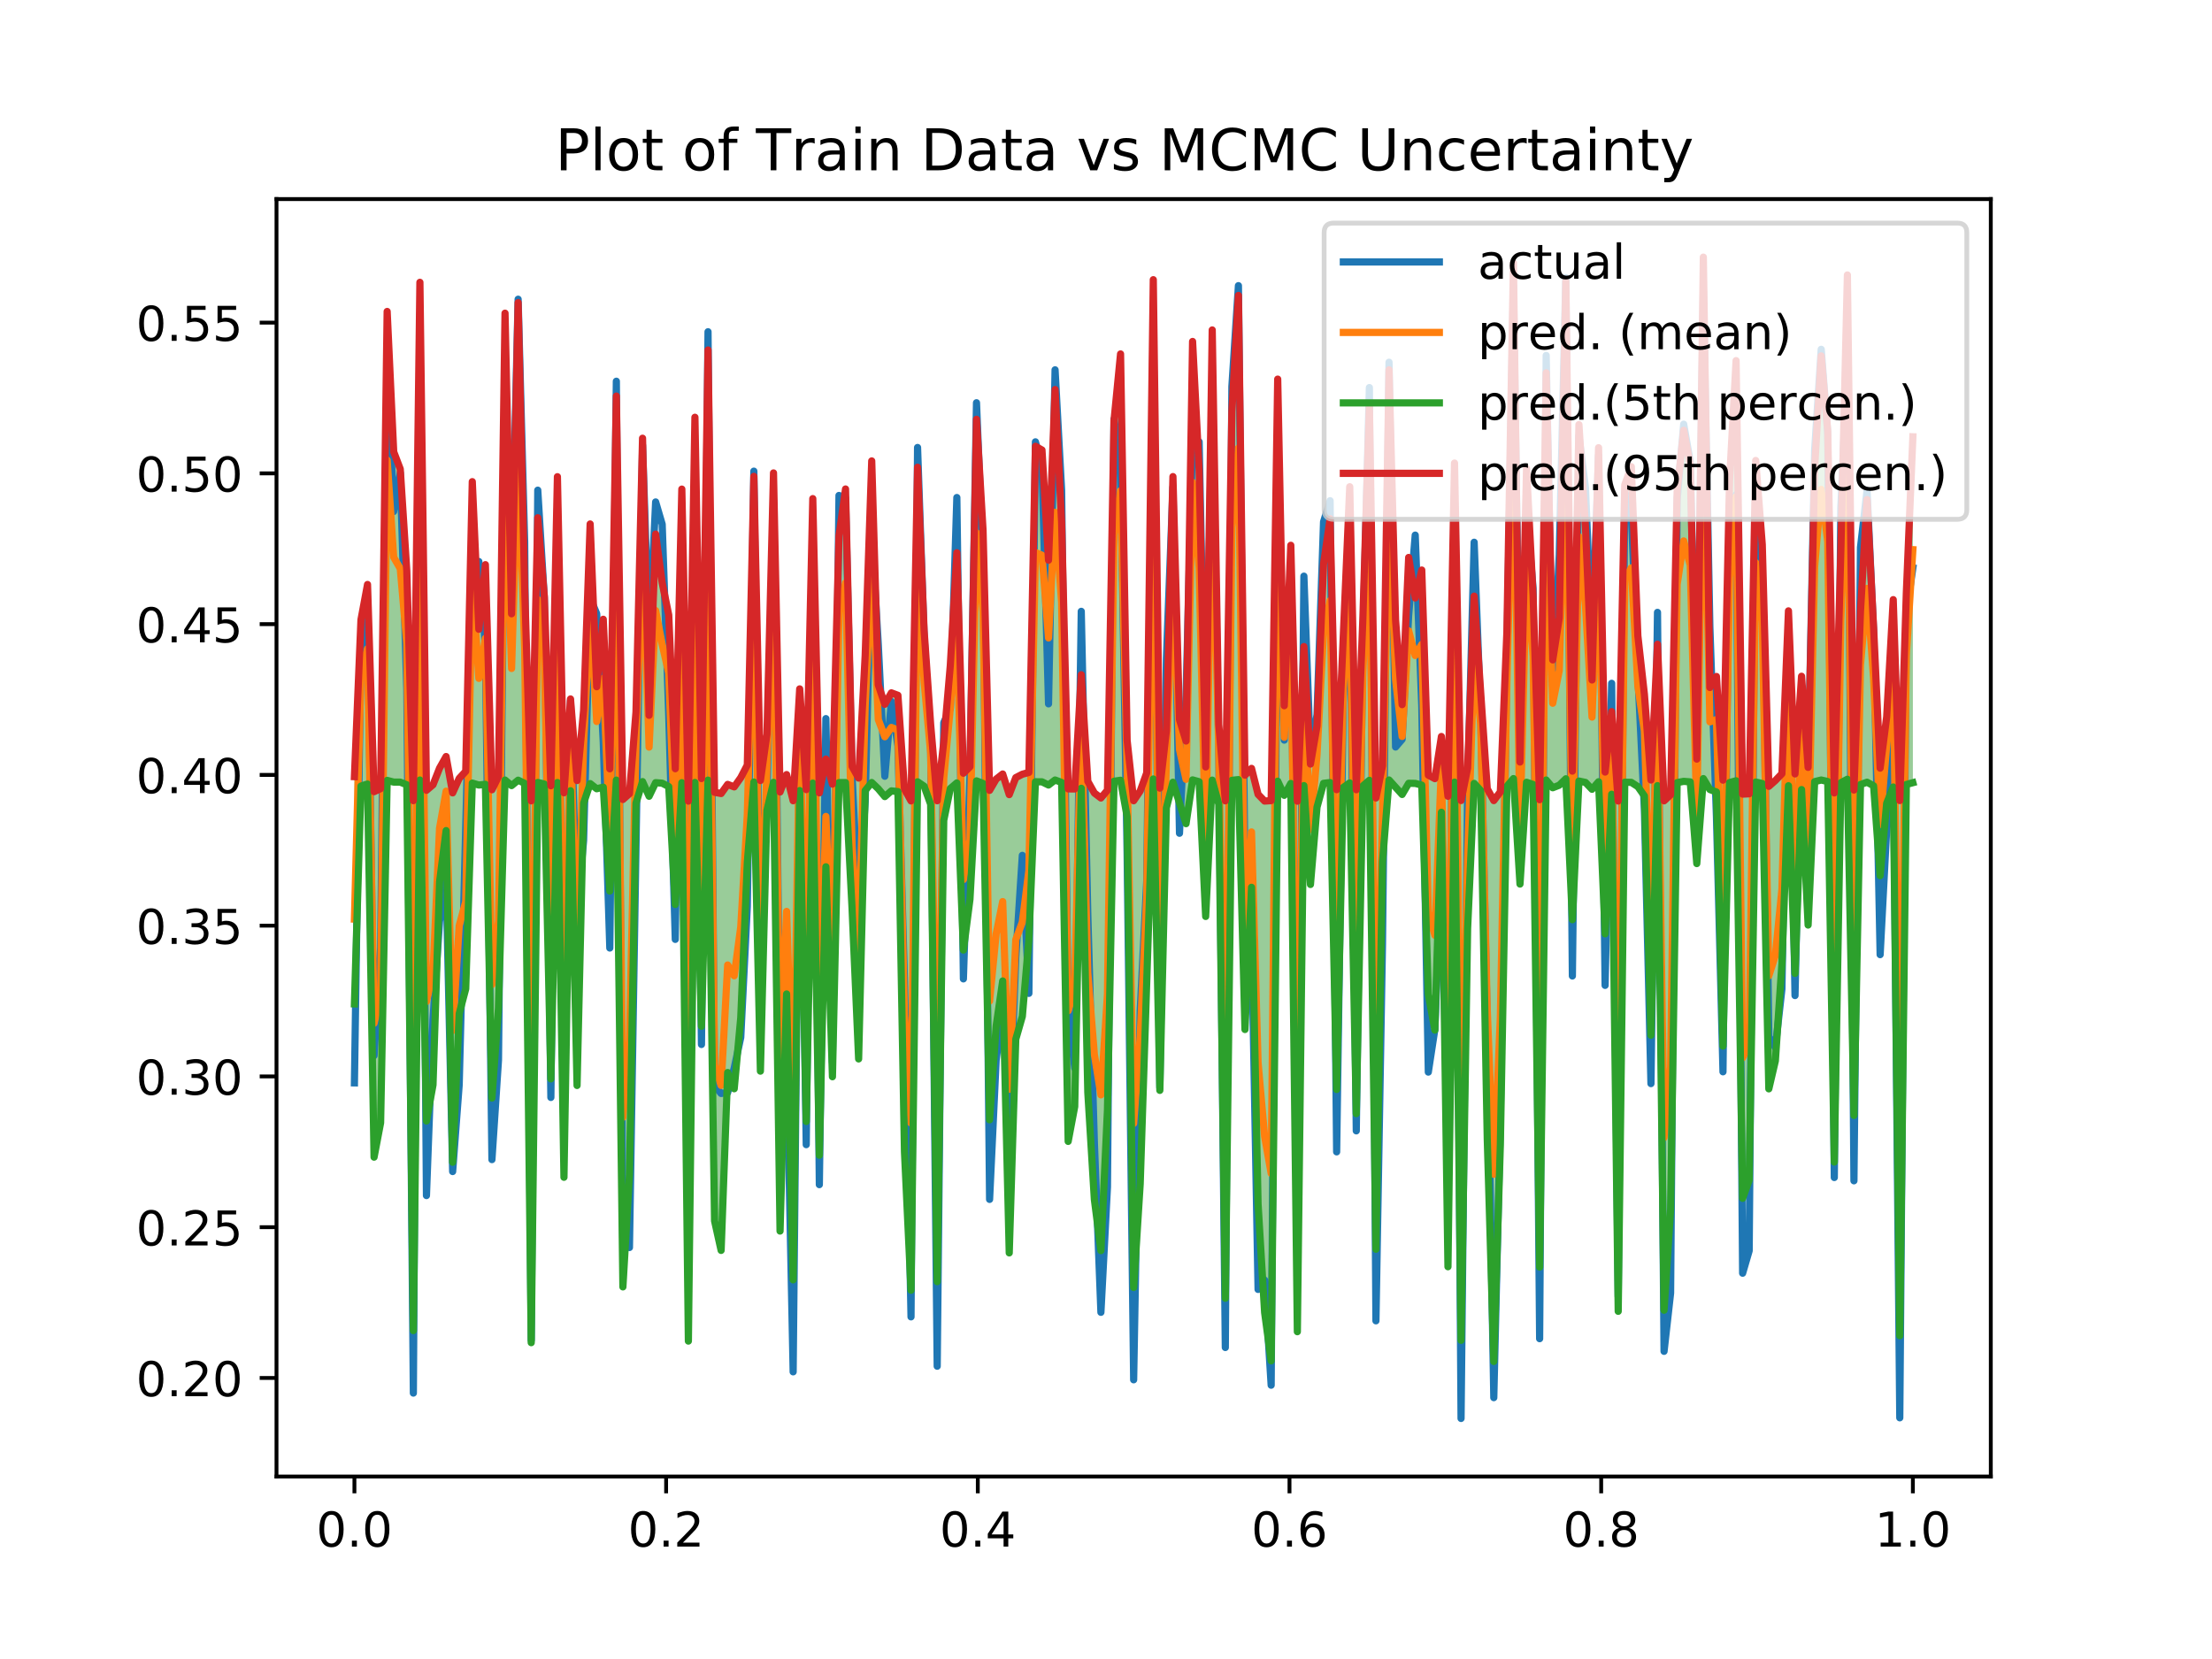 <?xml version="1.0" encoding="utf-8" standalone="no"?>
<!DOCTYPE svg PUBLIC "-//W3C//DTD SVG 1.1//EN"
  "http://www.w3.org/Graphics/SVG/1.1/DTD/svg11.dtd">
<!-- Created with matplotlib (https://matplotlib.org/) -->
<svg height="345.6pt" version="1.1" viewBox="0 0 460.8 345.6" width="460.8pt" xmlns="http://www.w3.org/2000/svg" xmlns:xlink="http://www.w3.org/1999/xlink">
 <defs>
  <style type="text/css">
*{stroke-linecap:butt;stroke-linejoin:round;}
  </style>
 </defs>
 <g id="figure_1">
  <g id="patch_1">
   <path d="M 0 345.6 
L 460.8 345.6 
L 460.8 0 
L 0 0 
z
" style="fill:#ffffff;"/>
  </g>
  <g id="axes_1">
   <g id="patch_2">
    <path d="M 57.6 307.584 
L 414.72 307.584 
L 414.72 41.472 
L 57.6 41.472 
z
" style="fill:#ffffff;"/>
   </g>
   <g id="PolyCollection_1">
    <path clip-path="url(#p1f3f819e9b)" d="M 73.833 161.792 
L 73.833 209.13 
L 75.197 163.758 
L 76.561 163.326 
L 77.925 241.056 
L 79.289 233.889 
L 80.653 162.569 
L 82.017 162.926 
L 83.381 162.933 
L 84.745 163.482 
L 86.11 277.188 
L 87.474 162.494 
L 88.838 233.518 
L 90.202 226.002 
L 91.566 183.722 
L 92.93 173.026 
L 94.294 242.122 
L 95.658 211.159 
L 97.022 205.991 
L 98.386 163.131 
L 99.751 163.542 
L 101.115 163.38 
L 102.479 228.736 
L 103.843 209.912 
L 105.207 162.498 
L 106.571 163.653 
L 107.935 162.528 
L 109.299 163.182 
L 110.663 279.702 
L 112.027 162.997 
L 113.391 163.328 
L 114.756 224.753 
L 116.12 163.009 
L 117.484 245.248 
L 118.848 164.718 
L 120.212 226.124 
L 121.576 167.307 
L 122.94 163.237 
L 124.304 164.311 
L 125.668 163.98 
L 127.032 185.622 
L 128.397 162.511 
L 129.761 268.08 
L 131.125 244.707 
L 132.489 167.312 
L 133.853 162.822 
L 135.217 165.875 
L 136.581 163.041 
L 137.945 163.152 
L 139.309 163.862 
L 140.673 188.419 
L 142.037 163.05 
L 143.402 279.372 
L 144.766 162.993 
L 146.13 213.796 
L 147.494 162.514 
L 148.858 254.338 
L 150.222 260.48 
L 151.586 223.423 
L 152.95 226.807 
L 154.314 212.002 
L 155.678 179.651 
L 157.043 162.911 
L 158.407 223.139 
L 159.771 168.778 
L 161.135 162.975 
L 162.499 256.451 
L 163.863 207.06 
L 165.227 266.611 
L 166.591 164.686 
L 167.955 233.622 
L 169.319 163.126 
L 170.683 240.658 
L 172.048 180.564 
L 173.412 224.303 
L 174.776 163.03 
L 176.14 163.022 
L 177.504 189.279 
L 178.868 220.592 
L 180.232 164.686 
L 181.596 163.014 
L 182.96 164.321 
L 184.324 165.944 
L 185.688 164.76 
L 187.053 164.897 
L 188.417 239.924 
L 189.781 268.782 
L 191.145 162.86 
L 192.509 163.786 
L 193.873 167.548 
L 195.237 266.995 
L 196.601 170.899 
L 197.965 164.275 
L 199.329 163.1 
L 200.694 197.916 
L 202.058 187.348 
L 203.422 162.67 
L 204.786 163.203 
L 206.15 233.277 
L 207.514 213.78 
L 208.878 204.353 
L 210.242 261.001 
L 211.606 216.485 
L 212.97 211.733 
L 214.334 195.69 
L 215.699 162.857 
L 217.063 162.868 
L 218.427 163.534 
L 219.791 162.488 
L 221.155 162.997 
L 222.519 237.773 
L 223.883 230.524 
L 225.247 164.214 
L 226.611 227.569 
L 227.975 249.869 
L 229.34 260.525 
L 230.704 231.231 
L 232.068 162.748 
L 233.432 162.543 
L 234.796 170.103 
L 236.16 268.201 
L 237.524 246.599 
L 238.888 204.016 
L 240.252 162.274 
L 241.616 227.145 
L 242.98 168.278 
L 244.345 162.96 
L 245.709 167.315 
L 247.073 171.587 
L 248.437 162.466 
L 249.801 162.849 
L 251.165 190.916 
L 252.529 162.514 
L 253.893 167.552 
L 255.257 270.45 
L 256.621 162.555 
L 257.986 162.406 
L 259.35 214.462 
L 260.714 184.839 
L 262.078 250.828 
L 263.442 273.412 
L 264.806 283.484 
L 266.17 162.731 
L 267.534 165.679 
L 268.898 163.2 
L 270.262 277.417 
L 271.626 163.653 
L 272.991 184.253 
L 274.355 168.154 
L 275.719 163.183 
L 277.083 163.019 
L 278.447 226.957 
L 279.811 164.055 
L 281.175 163.09 
L 282.539 231.992 
L 283.903 163.731 
L 285.267 162.553 
L 286.632 260.237 
L 287.996 179.561 
L 289.36 162.485 
L 290.724 164.036 
L 292.088 165.502 
L 293.452 163.174 
L 294.816 163.197 
L 296.18 163.549 
L 297.544 207.132 
L 298.908 214.584 
L 300.272 169.209 
L 301.637 263.883 
L 303.001 162.931 
L 304.365 279.216 
L 305.729 193.418 
L 307.093 163.193 
L 308.457 164.688 
L 309.821 237.178 
L 311.185 283.621 
L 312.549 238.477 
L 313.913 163.809 
L 315.277 162.194 
L 316.642 184.167 
L 318.006 162.958 
L 319.37 163.419 
L 320.734 263.963 
L 322.098 162.489 
L 323.462 164.102 
L 324.826 163.573 
L 326.19 162.237 
L 327.554 191.589 
L 328.918 162.707 
L 330.283 162.99 
L 331.647 164.422 
L 333.011 162.852 
L 334.375 194.534 
L 335.739 165.458 
L 337.103 273.17 
L 338.467 162.942 
L 339.831 162.983 
L 341.195 163.868 
L 342.559 165.802 
L 343.923 215.654 
L 345.288 163.661 
L 346.652 272.941 
L 348.016 251.995 
L 349.38 163.027 
L 350.744 162.77 
L 352.108 162.878 
L 353.472 179.899 
L 354.836 162.196 
L 356.2 164.473 
L 357.564 164.988 
L 358.929 217.919 
L 360.293 163.02 
L 361.657 162.648 
L 363.021 249.636 
L 364.385 245.849 
L 365.749 162.913 
L 367.113 163.212 
L 368.477 226.826 
L 369.841 220.992 
L 371.205 200.76 
L 372.569 163.684 
L 373.934 202.777 
L 375.298 164.481 
L 376.662 192.701 
L 378.026 162.827 
L 379.39 162.494 
L 380.754 162.802 
L 382.118 242.075 
L 383.482 163.057 
L 384.846 162.332 
L 386.21 232.364 
L 387.575 163.429 
L 388.939 162.947 
L 390.303 163.692 
L 391.667 182.414 
L 393.031 167.317 
L 394.395 163.949 
L 395.759 278.251 
L 397.123 163.422 
L 398.487 163.049 
L 398.487 90.99 
L 398.487 90.99 
L 397.123 123.576 
L 395.759 166.769 
L 394.395 124.917 
L 393.031 149.322 
L 391.667 160.016 
L 390.303 130.66 
L 388.939 104.07 
L 387.575 127.273 
L 386.21 164.579 
L 384.846 57.28 
L 383.482 114.687 
L 382.118 165.18 
L 380.754 89.835 
L 379.39 74.147 
L 378.026 97.431 
L 376.662 159.857 
L 375.298 140.877 
L 373.934 161.221 
L 372.569 127.255 
L 371.205 161.177 
L 369.841 162.597 
L 368.477 163.805 
L 367.113 113.456 
L 365.749 95.923 
L 364.385 165.36 
L 363.021 165.431 
L 361.657 75.126 
L 360.293 100.202 
L 358.929 162.519 
L 357.564 140.921 
L 356.2 143.22 
L 354.836 53.568 
L 353.472 158.133 
L 352.108 96.815 
L 350.744 89.635 
L 349.38 102.317 
L 348.016 165.573 
L 346.652 166.83 
L 345.288 134.208 
L 343.923 162.491 
L 342.559 144.639 
L 341.195 132.445 
L 339.831 97.224 
L 338.467 101.001 
L 337.103 166.868 
L 335.739 148.239 
L 334.375 160.835 
L 333.011 93.266 
L 331.647 141.65 
L 330.283 109.776 
L 328.918 88.451 
L 327.554 160.638 
L 326.19 58.6 
L 324.826 128.738 
L 323.462 137.473 
L 322.098 77.663 
L 320.734 166.593 
L 319.37 124.101 
L 318.006 97.628 
L 316.642 158.745 
L 315.277 54.746 
L 313.913 131.665 
L 312.549 164.958 
L 311.185 166.778 
L 309.821 164.323 
L 308.457 143.815 
L 307.093 124.188 
L 305.729 160.01 
L 304.365 166.767 
L 303.001 96.466 
L 301.637 165.88 
L 300.272 153.425 
L 298.908 162.202 
L 297.544 161.474 
L 296.18 118.749 
L 294.816 124.564 
L 293.452 116.129 
L 292.088 146.791 
L 290.724 129.189 
L 289.36 77.04 
L 287.996 159.537 
L 286.632 166.236 
L 285.267 84.462 
L 283.903 129.024 
L 282.539 164.519 
L 281.175 101.399 
L 279.811 133.536 
L 278.447 164.509 
L 277.083 108.056 
L 275.719 117.468 
L 274.355 151.218 
L 272.991 159.168 
L 271.626 134.689 
L 270.262 166.905 
L 268.898 113.593 
L 267.534 147.013 
L 266.17 78.979 
L 264.806 166.789 
L 263.442 166.879 
L 262.078 165.477 
L 260.714 160.067 
L 259.35 161.485 
L 257.986 61.546 
L 256.621 85.754 
L 255.257 166.831 
L 253.893 150.962 
L 252.529 68.735 
L 251.165 159.773 
L 249.801 97.905 
L 248.437 71.133 
L 247.073 154.369 
L 245.709 149.898 
L 244.345 99.285 
L 242.98 152.205 
L 241.616 164.179 
L 240.252 58.265 
L 238.888 160.993 
L 237.524 164.782 
L 236.16 166.808 
L 234.796 154.196 
L 233.432 73.732 
L 232.068 87.626 
L 230.704 164.61 
L 229.34 166.237 
L 227.975 165.196 
L 226.611 162.774 
L 225.247 140.56 
L 223.883 164.358 
L 222.519 164.339 
L 221.155 108.839 
L 219.791 81.151 
L 218.427 116.699 
L 217.063 93.746 
L 215.699 92.966 
L 214.334 160.914 
L 212.97 161.289 
L 211.606 161.993 
L 210.242 165.536 
L 208.878 161.238 
L 207.514 162.307 
L 206.15 164.648 
L 204.786 110.44 
L 203.422 87.349 
L 202.058 159.725 
L 200.694 161.074 
L 199.329 115.146 
L 197.965 138.646 
L 196.601 154.537 
L 195.237 166.812 
L 193.873 150.948 
L 192.509 131.317 
L 191.145 97.333 
L 189.781 166.844 
L 188.417 164.373 
L 187.053 144.843 
L 185.688 144.332 
L 184.324 146.717 
L 182.96 142.648 
L 181.596 96.019 
L 180.232 136.576 
L 178.868 162.088 
L 177.504 159.658 
L 176.14 101.867 
L 174.776 111.655 
L 173.412 163.344 
L 172.048 158.132 
L 170.683 165.17 
L 169.319 103.872 
L 167.955 164.493 
L 166.591 143.509 
L 165.227 166.808 
L 163.863 161.358 
L 162.499 164.985 
L 161.135 98.519 
L 159.771 152.935 
L 158.407 162.595 
L 157.043 99.23 
L 155.678 159.377 
L 154.314 161.996 
L 152.95 163.923 
L 151.586 163.405 
L 150.222 165.306 
L 148.858 165.049 
L 147.494 72.911 
L 146.13 162.185 
L 144.766 86.926 
L 143.402 166.888 
L 142.037 101.892 
L 140.673 160.136 
L 139.309 128.12 
L 137.945 121.411 
L 136.581 111.264 
L 135.217 149.012 
L 133.853 91.291 
L 132.489 148.315 
L 131.125 165.341 
L 129.761 166.545 
L 128.397 82.507 
L 127.032 160.159 
L 125.668 129.007 
L 124.304 143.063 
L 122.94 109.154 
L 121.576 147.969 
L 120.212 162.604 
L 118.848 145.608 
L 117.484 165.15 
L 116.12 99.305 
L 114.756 163.687 
L 113.391 124.215 
L 112.027 107.854 
L 110.663 166.833 
L 109.299 122.605 
L 107.935 63.041 
L 106.571 127.864 
L 105.207 65.243 
L 103.843 161.76 
L 102.479 164.523 
L 101.115 117.627 
L 99.751 131.096 
L 98.386 100.336 
L 97.022 160.674 
L 95.658 162.158 
L 94.294 165.172 
L 92.93 157.599 
L 91.566 160.021 
L 90.202 163.476 
L 88.838 164.633 
L 87.474 58.812 
L 86.11 166.79 
L 84.745 118.95 
L 83.381 97.711 
L 82.017 94.126 
L 80.653 64.883 
L 79.289 164.293 
L 77.925 164.921 
L 76.561 121.758 
L 75.197 129.103 
L 73.833 161.792 
z
" style="fill:#008000;fill-opacity:0.4;"/>
   </g>
   <g id="matplotlib.axis_1">
    <g id="xtick_1">
     <g id="line2d_1">
      <defs>
       <path d="M 0 0 
L 0 3.5 
" id="m562f799e01" style="stroke:#000000;stroke-width:0.8;"/>
      </defs>
      <g>
       <use style="stroke:#000000;stroke-width:0.8;" x="73.833" xlink:href="#m562f799e01" y="307.584"/>
      </g>
     </g>
     <g id="text_1">
      <!-- 0.0 -->
      <defs>
       <path d="M 31.781 66.406 
Q 24.172 66.406 20.328 58.906 
Q 16.5 51.422 16.5 36.375 
Q 16.5 21.391 20.328 13.891 
Q 24.172 6.391 31.781 6.391 
Q 39.453 6.391 43.281 13.891 
Q 47.125 21.391 47.125 36.375 
Q 47.125 51.422 43.281 58.906 
Q 39.453 66.406 31.781 66.406 
z
M 31.781 74.219 
Q 44.047 74.219 50.516 64.516 
Q 56.984 54.828 56.984 36.375 
Q 56.984 17.969 50.516 8.266 
Q 44.047 -1.422 31.781 -1.422 
Q 19.531 -1.422 13.062 8.266 
Q 6.594 17.969 6.594 36.375 
Q 6.594 54.828 13.062 64.516 
Q 19.531 74.219 31.781 74.219 
z
" id="DejaVuSans-48"/>
       <path d="M 10.688 12.406 
L 21 12.406 
L 21 0 
L 10.688 0 
z
" id="DejaVuSans-46"/>
      </defs>
      <g transform="translate(65.881 322.182)scale(0.1 -0.1)">
       <use xlink:href="#DejaVuSans-48"/>
       <use x="63.623" xlink:href="#DejaVuSans-46"/>
       <use x="95.41" xlink:href="#DejaVuSans-48"/>
      </g>
     </g>
    </g>
    <g id="xtick_2">
     <g id="line2d_2">
      <g>
       <use style="stroke:#000000;stroke-width:0.8;" x="138.764" xlink:href="#m562f799e01" y="307.584"/>
      </g>
     </g>
     <g id="text_2">
      <!-- 0.2 -->
      <defs>
       <path d="M 19.188 8.297 
L 53.609 8.297 
L 53.609 0 
L 7.328 0 
L 7.328 8.297 
Q 12.938 14.109 22.625 23.891 
Q 32.328 33.688 34.812 36.531 
Q 39.547 41.844 41.422 45.531 
Q 43.312 49.219 43.312 52.781 
Q 43.312 58.594 39.234 62.25 
Q 35.156 65.922 28.609 65.922 
Q 23.969 65.922 18.812 64.312 
Q 13.672 62.703 7.812 59.422 
L 7.812 69.391 
Q 13.766 71.781 18.938 73 
Q 24.125 74.219 28.422 74.219 
Q 39.75 74.219 46.484 68.547 
Q 53.219 62.891 53.219 53.422 
Q 53.219 48.922 51.531 44.891 
Q 49.859 40.875 45.406 35.406 
Q 44.188 33.984 37.641 27.219 
Q 31.109 20.453 19.188 8.297 
z
" id="DejaVuSans-50"/>
      </defs>
      <g transform="translate(130.812 322.182)scale(0.1 -0.1)">
       <use xlink:href="#DejaVuSans-48"/>
       <use x="63.623" xlink:href="#DejaVuSans-46"/>
       <use x="95.41" xlink:href="#DejaVuSans-50"/>
      </g>
     </g>
    </g>
    <g id="xtick_3">
     <g id="line2d_3">
      <g>
       <use style="stroke:#000000;stroke-width:0.8;" x="203.695" xlink:href="#m562f799e01" y="307.584"/>
      </g>
     </g>
     <g id="text_3">
      <!-- 0.4 -->
      <defs>
       <path d="M 37.797 64.312 
L 12.891 25.391 
L 37.797 25.391 
z
M 35.203 72.906 
L 47.609 72.906 
L 47.609 25.391 
L 58.016 25.391 
L 58.016 17.188 
L 47.609 17.188 
L 47.609 0 
L 37.797 0 
L 37.797 17.188 
L 4.891 17.188 
L 4.891 26.703 
z
" id="DejaVuSans-52"/>
      </defs>
      <g transform="translate(195.743 322.182)scale(0.1 -0.1)">
       <use xlink:href="#DejaVuSans-48"/>
       <use x="63.623" xlink:href="#DejaVuSans-46"/>
       <use x="95.41" xlink:href="#DejaVuSans-52"/>
      </g>
     </g>
    </g>
    <g id="xtick_4">
     <g id="line2d_4">
      <g>
       <use style="stroke:#000000;stroke-width:0.8;" x="268.625" xlink:href="#m562f799e01" y="307.584"/>
      </g>
     </g>
     <g id="text_4">
      <!-- 0.6 -->
      <defs>
       <path d="M 33.016 40.375 
Q 26.375 40.375 22.484 35.828 
Q 18.609 31.297 18.609 23.391 
Q 18.609 15.531 22.484 10.953 
Q 26.375 6.391 33.016 6.391 
Q 39.656 6.391 43.531 10.953 
Q 47.406 15.531 47.406 23.391 
Q 47.406 31.297 43.531 35.828 
Q 39.656 40.375 33.016 40.375 
z
M 52.594 71.297 
L 52.594 62.312 
Q 48.875 64.062 45.094 64.984 
Q 41.312 65.922 37.594 65.922 
Q 27.828 65.922 22.672 59.328 
Q 17.531 52.734 16.797 39.406 
Q 19.672 43.656 24.016 45.922 
Q 28.375 48.188 33.594 48.188 
Q 44.578 48.188 50.953 41.516 
Q 57.328 34.859 57.328 23.391 
Q 57.328 12.156 50.688 5.359 
Q 44.047 -1.422 33.016 -1.422 
Q 20.359 -1.422 13.672 8.266 
Q 6.984 17.969 6.984 36.375 
Q 6.984 53.656 15.188 63.938 
Q 23.391 74.219 37.203 74.219 
Q 40.922 74.219 44.703 73.484 
Q 48.484 72.75 52.594 71.297 
z
" id="DejaVuSans-54"/>
      </defs>
      <g transform="translate(260.674 322.182)scale(0.1 -0.1)">
       <use xlink:href="#DejaVuSans-48"/>
       <use x="63.623" xlink:href="#DejaVuSans-46"/>
       <use x="95.41" xlink:href="#DejaVuSans-54"/>
      </g>
     </g>
    </g>
    <g id="xtick_5">
     <g id="line2d_5">
      <g>
       <use style="stroke:#000000;stroke-width:0.8;" x="333.556" xlink:href="#m562f799e01" y="307.584"/>
      </g>
     </g>
     <g id="text_5">
      <!-- 0.8 -->
      <defs>
       <path d="M 31.781 34.625 
Q 24.75 34.625 20.719 30.859 
Q 16.703 27.094 16.703 20.516 
Q 16.703 13.922 20.719 10.156 
Q 24.75 6.391 31.781 6.391 
Q 38.812 6.391 42.859 10.172 
Q 46.922 13.969 46.922 20.516 
Q 46.922 27.094 42.891 30.859 
Q 38.875 34.625 31.781 34.625 
z
M 21.922 38.812 
Q 15.578 40.375 12.031 44.719 
Q 8.5 49.078 8.5 55.328 
Q 8.5 64.062 14.719 69.141 
Q 20.953 74.219 31.781 74.219 
Q 42.672 74.219 48.875 69.141 
Q 55.078 64.062 55.078 55.328 
Q 55.078 49.078 51.531 44.719 
Q 48 40.375 41.703 38.812 
Q 48.828 37.156 52.797 32.312 
Q 56.781 27.484 56.781 20.516 
Q 56.781 9.906 50.312 4.234 
Q 43.844 -1.422 31.781 -1.422 
Q 19.734 -1.422 13.25 4.234 
Q 6.781 9.906 6.781 20.516 
Q 6.781 27.484 10.781 32.312 
Q 14.797 37.156 21.922 38.812 
z
M 18.312 54.391 
Q 18.312 48.734 21.844 45.562 
Q 25.391 42.391 31.781 42.391 
Q 38.141 42.391 41.719 45.562 
Q 45.312 48.734 45.312 54.391 
Q 45.312 60.062 41.719 63.234 
Q 38.141 66.406 31.781 66.406 
Q 25.391 66.406 21.844 63.234 
Q 18.312 60.062 18.312 54.391 
z
" id="DejaVuSans-56"/>
      </defs>
      <g transform="translate(325.605 322.182)scale(0.1 -0.1)">
       <use xlink:href="#DejaVuSans-48"/>
       <use x="63.623" xlink:href="#DejaVuSans-46"/>
       <use x="95.41" xlink:href="#DejaVuSans-56"/>
      </g>
     </g>
    </g>
    <g id="xtick_6">
     <g id="line2d_6">
      <g>
       <use style="stroke:#000000;stroke-width:0.8;" x="398.487" xlink:href="#m562f799e01" y="307.584"/>
      </g>
     </g>
     <g id="text_6">
      <!-- 1.0 -->
      <defs>
       <path d="M 12.406 8.297 
L 28.516 8.297 
L 28.516 63.922 
L 10.984 60.406 
L 10.984 69.391 
L 28.422 72.906 
L 38.281 72.906 
L 38.281 8.297 
L 54.391 8.297 
L 54.391 0 
L 12.406 0 
z
" id="DejaVuSans-49"/>
      </defs>
      <g transform="translate(390.536 322.182)scale(0.1 -0.1)">
       <use xlink:href="#DejaVuSans-49"/>
       <use x="63.623" xlink:href="#DejaVuSans-46"/>
       <use x="95.41" xlink:href="#DejaVuSans-48"/>
      </g>
     </g>
    </g>
   </g>
   <g id="matplotlib.axis_2">
    <g id="ytick_1">
     <g id="line2d_7">
      <defs>
       <path d="M 0 0 
L -3.5 0 
" id="mc047d3228c" style="stroke:#000000;stroke-width:0.8;"/>
      </defs>
      <g>
       <use style="stroke:#000000;stroke-width:0.8;" x="57.6" xlink:href="#mc047d3228c" y="287.057"/>
      </g>
     </g>
     <g id="text_7">
      <!-- 0.20 -->
      <g transform="translate(28.334 290.856)scale(0.1 -0.1)">
       <use xlink:href="#DejaVuSans-48"/>
       <use x="63.623" xlink:href="#DejaVuSans-46"/>
       <use x="95.41" xlink:href="#DejaVuSans-50"/>
       <use x="159.033" xlink:href="#DejaVuSans-48"/>
      </g>
     </g>
    </g>
    <g id="ytick_2">
     <g id="line2d_8">
      <g>
       <use style="stroke:#000000;stroke-width:0.8;" x="57.6" xlink:href="#mc047d3228c" y="255.649"/>
      </g>
     </g>
     <g id="text_8">
      <!-- 0.25 -->
      <defs>
       <path d="M 10.797 72.906 
L 49.516 72.906 
L 49.516 64.594 
L 19.828 64.594 
L 19.828 46.734 
Q 21.969 47.469 24.109 47.828 
Q 26.266 48.188 28.422 48.188 
Q 40.625 48.188 47.75 41.5 
Q 54.891 34.812 54.891 23.391 
Q 54.891 11.625 47.562 5.094 
Q 40.234 -1.422 26.906 -1.422 
Q 22.312 -1.422 17.547 -0.641 
Q 12.797 0.141 7.719 1.703 
L 7.719 11.625 
Q 12.109 9.234 16.797 8.062 
Q 21.484 6.891 26.703 6.891 
Q 35.156 6.891 40.078 11.328 
Q 45.016 15.766 45.016 23.391 
Q 45.016 31 40.078 35.438 
Q 35.156 39.891 26.703 39.891 
Q 22.75 39.891 18.812 39.016 
Q 14.891 38.141 10.797 36.281 
z
" id="DejaVuSans-53"/>
      </defs>
      <g transform="translate(28.334 259.449)scale(0.1 -0.1)">
       <use xlink:href="#DejaVuSans-48"/>
       <use x="63.623" xlink:href="#DejaVuSans-46"/>
       <use x="95.41" xlink:href="#DejaVuSans-50"/>
       <use x="159.033" xlink:href="#DejaVuSans-53"/>
      </g>
     </g>
    </g>
    <g id="ytick_3">
     <g id="line2d_9">
      <g>
       <use style="stroke:#000000;stroke-width:0.8;" x="57.6" xlink:href="#mc047d3228c" y="224.242"/>
      </g>
     </g>
     <g id="text_9">
      <!-- 0.30 -->
      <defs>
       <path d="M 40.578 39.312 
Q 47.656 37.797 51.625 33 
Q 55.609 28.219 55.609 21.188 
Q 55.609 10.406 48.188 4.484 
Q 40.766 -1.422 27.094 -1.422 
Q 22.516 -1.422 17.656 -0.516 
Q 12.797 0.391 7.625 2.203 
L 7.625 11.719 
Q 11.719 9.328 16.594 8.109 
Q 21.484 6.891 26.812 6.891 
Q 36.078 6.891 40.938 10.547 
Q 45.797 14.203 45.797 21.188 
Q 45.797 27.641 41.281 31.266 
Q 36.766 34.906 28.719 34.906 
L 20.219 34.906 
L 20.219 43.016 
L 29.109 43.016 
Q 36.375 43.016 40.234 45.922 
Q 44.094 48.828 44.094 54.297 
Q 44.094 59.906 40.109 62.906 
Q 36.141 65.922 28.719 65.922 
Q 24.656 65.922 20.016 65.031 
Q 15.375 64.156 9.812 62.312 
L 9.812 71.094 
Q 15.438 72.656 20.344 73.438 
Q 25.25 74.219 29.594 74.219 
Q 40.828 74.219 47.359 69.109 
Q 53.906 64.016 53.906 55.328 
Q 53.906 49.266 50.438 45.094 
Q 46.969 40.922 40.578 39.312 
z
" id="DejaVuSans-51"/>
      </defs>
      <g transform="translate(28.334 228.041)scale(0.1 -0.1)">
       <use xlink:href="#DejaVuSans-48"/>
       <use x="63.623" xlink:href="#DejaVuSans-46"/>
       <use x="95.41" xlink:href="#DejaVuSans-51"/>
       <use x="159.033" xlink:href="#DejaVuSans-48"/>
      </g>
     </g>
    </g>
    <g id="ytick_4">
     <g id="line2d_10">
      <g>
       <use style="stroke:#000000;stroke-width:0.8;" x="57.6" xlink:href="#mc047d3228c" y="192.834"/>
      </g>
     </g>
     <g id="text_10">
      <!-- 0.35 -->
      <g transform="translate(28.334 196.633)scale(0.1 -0.1)">
       <use xlink:href="#DejaVuSans-48"/>
       <use x="63.623" xlink:href="#DejaVuSans-46"/>
       <use x="95.41" xlink:href="#DejaVuSans-51"/>
       <use x="159.033" xlink:href="#DejaVuSans-53"/>
      </g>
     </g>
    </g>
    <g id="ytick_5">
     <g id="line2d_11">
      <g>
       <use style="stroke:#000000;stroke-width:0.8;" x="57.6" xlink:href="#mc047d3228c" y="161.427"/>
      </g>
     </g>
     <g id="text_11">
      <!-- 0.40 -->
      <g transform="translate(28.334 165.226)scale(0.1 -0.1)">
       <use xlink:href="#DejaVuSans-48"/>
       <use x="63.623" xlink:href="#DejaVuSans-46"/>
       <use x="95.41" xlink:href="#DejaVuSans-52"/>
       <use x="159.033" xlink:href="#DejaVuSans-48"/>
      </g>
     </g>
    </g>
    <g id="ytick_6">
     <g id="line2d_12">
      <g>
       <use style="stroke:#000000;stroke-width:0.8;" x="57.6" xlink:href="#mc047d3228c" y="130.019"/>
      </g>
     </g>
     <g id="text_12">
      <!-- 0.45 -->
      <g transform="translate(28.334 133.818)scale(0.1 -0.1)">
       <use xlink:href="#DejaVuSans-48"/>
       <use x="63.623" xlink:href="#DejaVuSans-46"/>
       <use x="95.41" xlink:href="#DejaVuSans-52"/>
       <use x="159.033" xlink:href="#DejaVuSans-53"/>
      </g>
     </g>
    </g>
    <g id="ytick_7">
     <g id="line2d_13">
      <g>
       <use style="stroke:#000000;stroke-width:0.8;" x="57.6" xlink:href="#mc047d3228c" y="98.611"/>
      </g>
     </g>
     <g id="text_13">
      <!-- 0.50 -->
      <g transform="translate(28.334 102.411)scale(0.1 -0.1)">
       <use xlink:href="#DejaVuSans-48"/>
       <use x="63.623" xlink:href="#DejaVuSans-46"/>
       <use x="95.41" xlink:href="#DejaVuSans-53"/>
       <use x="159.033" xlink:href="#DejaVuSans-48"/>
      </g>
     </g>
    </g>
    <g id="ytick_8">
     <g id="line2d_14">
      <g>
       <use style="stroke:#000000;stroke-width:0.8;" x="57.6" xlink:href="#mc047d3228c" y="67.204"/>
      </g>
     </g>
     <g id="text_14">
      <!-- 0.55 -->
      <g transform="translate(28.334 71.003)scale(0.1 -0.1)">
       <use xlink:href="#DejaVuSans-48"/>
       <use x="63.623" xlink:href="#DejaVuSans-46"/>
       <use x="95.41" xlink:href="#DejaVuSans-53"/>
       <use x="159.033" xlink:href="#DejaVuSans-53"/>
      </g>
     </g>
    </g>
   </g>
   <g id="line2d_15">
    <path clip-path="url(#p1f3f819e9b)" d="M 73.833 225.582 
L 75.197 134.305 
L 76.561 126.356 
L 77.925 219.908 
L 79.289 197.521 
L 80.653 75.154 
L 82.017 106.555 
L 83.381 98.508 
L 84.745 143.602 
L 86.11 290.203 
L 87.474 79.093 
L 88.838 249.056 
L 90.202 212.353 
L 91.566 191.913 
L 92.93 183.279 
L 94.294 244.051 
L 95.658 225.967 
L 98.386 118.888 
L 99.751 116.973 
L 101.115 134.699 
L 102.479 241.565 
L 103.843 220.843 
L 105.207 86.968 
L 106.571 120.964 
L 107.935 62.334 
L 109.299 112.89 
L 110.663 279.177 
L 112.027 102.113 
L 113.391 124.568 
L 114.756 228.617 
L 116.12 105.976 
L 117.484 236.905 
L 118.848 145.912 
L 120.212 190.506 
L 121.576 175.088 
L 122.94 124.563 
L 124.304 127.851 
L 125.668 154.575 
L 127.032 197.491 
L 128.397 79.418 
L 129.761 257.83 
L 131.125 259.881 
L 133.853 92.771 
L 135.217 133.248 
L 136.581 104.566 
L 137.945 109.209 
L 139.309 149.005 
L 140.673 195.689 
L 142.037 106.535 
L 143.402 266.748 
L 144.766 116.115 
L 146.13 217.584 
L 147.494 69.109 
L 148.858 226.145 
L 150.222 227.792 
L 151.586 227.609 
L 152.95 222.489 
L 154.314 216.107 
L 155.678 188.829 
L 157.043 98.15 
L 158.407 202.147 
L 159.771 166.827 
L 161.135 104.257 
L 162.499 222.405 
L 163.863 218.89 
L 165.227 285.779 
L 166.591 149.067 
L 167.955 238.451 
L 169.319 113.737 
L 170.683 246.783 
L 172.048 149.701 
L 173.412 221.296 
L 174.776 103.211 
L 176.14 103.775 
L 177.504 161.694 
L 178.868 188.767 
L 180.232 167.006 
L 181.596 111.122 
L 182.96 134.231 
L 184.324 161.708 
L 185.688 146.15 
L 187.053 155.431 
L 188.417 204.477 
L 189.781 274.324 
L 191.145 93.219 
L 192.509 132.376 
L 193.873 155.318 
L 195.237 284.608 
L 196.601 150.534 
L 197.965 147.627 
L 199.329 103.642 
L 200.694 203.917 
L 202.058 161.852 
L 203.422 83.898 
L 204.786 117.003 
L 206.15 249.855 
L 207.514 220.872 
L 208.878 210.109 
L 210.242 234.713 
L 211.606 199.443 
L 212.97 178.19 
L 214.334 206.935 
L 215.699 92.045 
L 217.063 97.305 
L 218.427 146.626 
L 219.791 77.041 
L 221.155 102.173 
L 222.519 210.552 
L 223.883 222.514 
L 225.247 127.353 
L 226.611 190.649 
L 227.975 238.024 
L 229.34 273.38 
L 230.704 247.285 
L 232.068 87.321 
L 233.432 96.077 
L 234.796 177.659 
L 236.16 287.437 
L 237.524 210.52 
L 238.888 183.529 
L 240.252 66.954 
L 241.616 226.535 
L 242.98 137.206 
L 244.345 101.51 
L 245.709 173.583 
L 247.073 144.928 
L 248.437 91.356 
L 249.801 92.04 
L 251.165 158.55 
L 252.529 80.203 
L 253.893 156.193 
L 255.257 280.707 
L 256.621 80.516 
L 257.986 59.508 
L 259.35 181.939 
L 260.714 194.072 
L 262.078 268.609 
L 263.442 266.664 
L 264.806 288.565 
L 266.17 107.875 
L 267.534 154.176 
L 268.898 118.332 
L 270.262 261.634 
L 271.626 120.024 
L 272.991 157.361 
L 274.355 148.885 
L 275.719 108.712 
L 277.083 104.308 
L 278.447 239.952 
L 279.811 146.428 
L 281.175 118.779 
L 282.539 235.575 
L 283.903 134.011 
L 285.267 80.742 
L 286.632 275.15 
L 287.996 196.665 
L 289.36 75.46 
L 290.724 155.613 
L 292.088 154.018 
L 293.452 128.144 
L 294.816 111.475 
L 296.18 147.135 
L 297.544 223.337 
L 298.908 214.409 
L 300.272 179.897 
L 301.637 241.362 
L 303.001 103.414 
L 304.365 295.488 
L 305.729 164.603 
L 307.093 112.96 
L 308.457 148.844 
L 309.821 213.402 
L 311.185 291.155 
L 312.549 233.474 
L 313.913 136.593 
L 315.277 59.549 
L 316.642 152.788 
L 318.006 105.93 
L 319.37 122.626 
L 320.734 278.873 
L 322.098 74.047 
L 323.462 143.019 
L 324.826 115.571 
L 326.19 57.849 
L 327.554 203.315 
L 328.918 90.785 
L 330.283 101.648 
L 331.647 134.696 
L 333.011 94.846 
L 334.375 205.272 
L 335.739 142.345 
L 337.103 270.062 
L 338.467 102.48 
L 339.831 106.921 
L 341.195 140.588 
L 342.559 168.62 
L 343.923 225.734 
L 345.288 127.565 
L 346.652 281.505 
L 348.016 269.384 
L 349.38 104.11 
L 350.744 88.367 
L 352.108 96.202 
L 353.472 153.899 
L 354.836 60.763 
L 356.2 130.684 
L 357.564 170.076 
L 358.929 223.274 
L 360.293 105.167 
L 361.657 103.099 
L 363.021 265.231 
L 364.385 260.556 
L 365.749 98.204 
L 367.113 117.014 
L 368.477 215.956 
L 369.841 218.235 
L 371.205 206.037 
L 372.569 131.434 
L 373.934 207.39 
L 375.298 147.204 
L 376.662 160.161 
L 378.026 93.776 
L 379.39 72.771 
L 380.754 90.323 
L 382.118 245.298 
L 383.482 105.807 
L 384.846 75.539 
L 386.21 245.98 
L 387.575 114.031 
L 388.939 102.175 
L 390.303 131.458 
L 391.667 198.869 
L 393.031 172.78 
L 394.395 153.273 
L 395.759 295.355 
L 397.123 127.701 
L 398.487 118.301 
L 398.487 118.301 
" style="fill:none;stroke:#1f77b4;stroke-linecap:square;stroke-width:1.5;"/>
   </g>
   <g id="line2d_16">
    <path clip-path="url(#p1f3f819e9b)" d="M 73.833 191.464 
L 75.197 140.394 
L 76.561 135.144 
L 77.925 213.172 
L 79.289 207.18 
L 80.653 95.852 
L 82.017 116.097 
L 83.381 118.446 
L 84.745 134.026 
L 86.11 240.152 
L 87.474 92.009 
L 88.838 208.641 
L 90.202 202.691 
L 91.566 172.528 
L 92.93 164.82 
L 94.294 214.676 
L 95.658 192.831 
L 97.022 187.819 
L 98.386 120.774 
L 99.751 141.314 
L 101.115 132.966 
L 102.479 205.124 
L 103.843 191.837 
L 105.207 96.432 
L 106.571 139.257 
L 107.935 94.379 
L 109.299 135.188 
L 110.663 241.508 
L 112.027 124.884 
L 113.391 136.609 
L 114.756 201.925 
L 116.12 119.719 
L 117.484 216.637 
L 118.848 152.297 
L 120.212 201.93 
L 121.576 154.859 
L 122.94 126.989 
L 124.304 150.299 
L 125.668 141.309 
L 127.032 173.859 
L 128.397 107.64 
L 129.761 232.783 
L 131.125 216.861 
L 132.489 155.033 
L 133.853 113.916 
L 135.217 155.64 
L 136.581 127.183 
L 137.945 134.24 
L 139.309 140.232 
L 140.673 175.81 
L 142.037 121.522 
L 143.402 240.728 
L 144.766 111.707 
L 146.13 194.421 
L 147.494 101.123 
L 148.858 221.899 
L 150.222 226.102 
L 151.586 201.023 
L 152.95 203.274 
L 154.314 193.088 
L 155.678 169.707 
L 157.043 119.426 
L 158.407 200.595 
L 161.135 119.121 
L 162.499 223.155 
L 163.863 189.862 
L 165.227 232.831 
L 166.591 150.924 
L 167.955 208.309 
L 169.319 123.053 
L 170.683 213.568 
L 172.048 170.08 
L 173.412 201.434 
L 174.776 127.429 
L 176.14 121.428 
L 177.504 176.266 
L 178.868 198.491 
L 180.232 146.904 
L 181.596 117.565 
L 182.96 149.888 
L 184.324 153.481 
L 185.688 151.542 
L 187.053 152.081 
L 188.417 211.38 
L 189.781 233.956 
L 191.145 118.029 
L 192.509 141.962 
L 193.873 156.902 
L 195.237 233.079 
L 196.601 162.139 
L 197.965 147.454 
L 199.329 129.825 
L 200.694 183.224 
L 202.058 174.971 
L 203.422 110.998 
L 204.786 127.515 
L 206.15 208.54 
L 207.514 194.555 
L 208.878 187.815 
L 210.242 226.908 
L 211.606 195.737 
L 212.97 192.09 
L 214.334 181.384 
L 215.699 115.093 
L 217.063 115.666 
L 218.427 132.886 
L 219.791 106.713 
L 221.155 125.519 
L 222.519 210.56 
L 223.883 206.025 
L 225.247 148.396 
L 226.611 202.697 
L 227.975 219.642 
L 229.34 228.08 
L 230.704 207.085 
L 232.068 111.295 
L 233.432 102.231 
L 234.796 159.983 
L 236.16 234.042 
L 237.524 215.875 
L 238.888 186.76 
L 240.252 91.174 
L 241.616 203.585 
L 242.98 158.832 
L 244.345 119.571 
L 245.709 156.132 
L 247.073 162.347 
L 248.437 100.501 
L 249.801 118.379 
L 251.165 177.356 
L 252.529 98.628 
L 253.893 156.907 
L 255.257 235.296 
L 256.621 109.847 
L 257.986 93.352 
L 259.35 194.131 
L 260.714 173.308 
L 262.078 221.315 
L 263.442 236.738 
L 264.806 244.453 
L 266.17 106.11 
L 267.534 153.58 
L 268.898 129.42 
L 270.262 239.155 
L 271.626 143.931 
L 272.991 172.799 
L 274.355 157.313 
L 275.719 131.694 
L 277.083 125.137 
L 278.447 203.908 
L 279.811 143.959 
L 281.175 121.363 
L 282.539 207.171 
L 283.903 140.286 
L 285.267 108.968 
L 286.632 227.92 
L 287.996 169.716 
L 289.36 103.927 
L 290.724 141.527 
L 292.088 153.41 
L 293.452 131.42 
L 294.816 136.565 
L 296.18 134.246 
L 297.544 189.981 
L 298.908 194.838 
L 300.272 159.461 
L 301.637 229.168 
L 303.001 117.647 
L 304.365 241.759 
L 305.729 179.109 
L 307.093 136.319 
L 308.457 151.13 
L 309.821 210.384 
L 311.185 244.621 
L 312.549 211.947 
L 313.913 142.271 
L 315.277 88.673 
L 316.642 172.668 
L 318.006 118.493 
L 319.37 136.703 
L 320.734 230.711 
L 322.098 104.343 
L 323.462 146.5 
L 324.826 139.697 
L 326.19 91.326 
L 327.554 178.027 
L 328.918 111.805 
L 330.283 126.151 
L 331.647 149.384 
L 333.011 115.308 
L 334.375 180.293 
L 335.739 154.698 
L 337.103 236.724 
L 338.467 120.703 
L 339.831 118.29 
L 341.195 142.926 
L 342.559 152.268 
L 343.923 196.015 
L 345.288 143.754 
L 346.652 236.978 
L 348.016 222.25 
L 349.38 121.74 
L 350.744 112.687 
L 352.108 117.738 
L 353.472 169.696 
L 354.836 87.979 
L 356.2 150.374 
L 357.564 149.896 
L 358.929 197.3 
L 360.293 120.329 
L 361.657 103.444 
L 363.021 220.36 
L 364.385 217.743 
L 365.749 117.223 
L 367.113 129.374 
L 368.477 203.295 
L 369.841 199.033 
L 371.205 185.224 
L 372.569 138.957 
L 373.934 186.672 
L 375.298 149.062 
L 376.662 178.519 
L 378.026 118.023 
L 379.39 101.95 
L 380.754 112.887 
L 382.118 214.639 
L 383.482 129.4 
L 384.846 90.881 
L 386.21 207.711 
L 387.575 138.529 
L 388.939 122.572 
L 390.303 141.354 
L 391.667 171.77 
L 394.395 138.601 
L 395.759 241.057 
L 397.123 136.504 
L 398.487 114.502 
L 398.487 114.502 
" style="fill:none;stroke:#ff7f0e;stroke-linecap:square;stroke-width:1.5;"/>
   </g>
   <g id="line2d_17">
    <path clip-path="url(#p1f3f819e9b)" d="M 73.833 209.13 
L 75.197 163.758 
L 76.561 163.326 
L 77.925 241.056 
L 79.289 233.889 
L 80.653 162.569 
L 82.017 162.926 
L 83.381 162.933 
L 84.745 163.482 
L 86.11 277.188 
L 87.474 162.494 
L 88.838 233.518 
L 90.202 226.002 
L 91.566 183.722 
L 92.93 173.026 
L 94.294 242.122 
L 95.658 211.159 
L 97.022 205.991 
L 98.386 163.131 
L 99.751 163.542 
L 101.115 163.38 
L 102.479 228.736 
L 103.843 209.912 
L 105.207 162.498 
L 106.571 163.653 
L 107.935 162.528 
L 109.299 163.182 
L 110.663 279.702 
L 112.027 162.997 
L 113.391 163.328 
L 114.756 224.753 
L 116.12 163.009 
L 117.484 245.248 
L 118.848 164.718 
L 120.212 226.124 
L 121.576 167.307 
L 122.94 163.237 
L 124.304 164.311 
L 125.668 163.98 
L 127.032 185.622 
L 128.397 162.511 
L 129.761 268.08 
L 131.125 244.707 
L 132.489 167.312 
L 133.853 162.822 
L 135.217 165.875 
L 136.581 163.041 
L 137.945 163.152 
L 139.309 163.862 
L 140.673 188.419 
L 142.037 163.05 
L 143.402 279.372 
L 144.766 162.993 
L 146.13 213.796 
L 147.494 162.514 
L 148.858 254.338 
L 150.222 260.48 
L 151.586 223.423 
L 152.95 226.807 
L 154.314 212.002 
L 155.678 179.651 
L 157.043 162.911 
L 158.407 223.139 
L 159.771 168.778 
L 161.135 162.975 
L 162.499 256.451 
L 163.863 207.06 
L 165.227 266.611 
L 166.591 164.686 
L 167.955 233.622 
L 169.319 163.126 
L 170.683 240.658 
L 172.048 180.564 
L 173.412 224.303 
L 174.776 163.03 
L 176.14 163.022 
L 177.504 189.279 
L 178.868 220.592 
L 180.232 164.686 
L 181.596 163.014 
L 182.96 164.321 
L 184.324 165.944 
L 185.688 164.76 
L 187.053 164.897 
L 188.417 239.924 
L 189.781 268.782 
L 191.145 162.86 
L 192.509 163.786 
L 193.873 167.548 
L 195.237 266.995 
L 196.601 170.899 
L 197.965 164.275 
L 199.329 163.1 
L 200.694 197.916 
L 202.058 187.348 
L 203.422 162.67 
L 204.786 163.203 
L 206.15 233.277 
L 207.514 213.78 
L 208.878 204.353 
L 210.242 261.001 
L 211.606 216.485 
L 212.97 211.733 
L 214.334 195.69 
L 215.699 162.857 
L 217.063 162.868 
L 218.427 163.534 
L 219.791 162.488 
L 221.155 162.997 
L 222.519 237.773 
L 223.883 230.524 
L 225.247 164.214 
L 226.611 227.569 
L 227.975 249.869 
L 229.34 260.525 
L 230.704 231.231 
L 232.068 162.748 
L 233.432 162.543 
L 234.796 170.103 
L 236.16 268.201 
L 237.524 246.599 
L 240.252 162.274 
L 241.616 227.145 
L 242.98 168.278 
L 244.345 162.96 
L 247.073 171.587 
L 248.437 162.466 
L 249.801 162.849 
L 251.165 190.916 
L 252.529 162.514 
L 253.893 167.552 
L 255.257 270.45 
L 256.621 162.555 
L 257.986 162.406 
L 259.35 214.462 
L 260.714 184.839 
L 262.078 250.828 
L 263.442 273.412 
L 264.806 283.484 
L 266.17 162.731 
L 267.534 165.679 
L 268.898 163.2 
L 270.262 277.417 
L 271.626 163.653 
L 272.991 184.253 
L 274.355 168.154 
L 275.719 163.183 
L 277.083 163.019 
L 278.447 226.957 
L 279.811 164.055 
L 281.175 163.09 
L 282.539 231.992 
L 283.903 163.731 
L 285.267 162.553 
L 286.632 260.237 
L 287.996 179.561 
L 289.36 162.485 
L 292.088 165.502 
L 293.452 163.174 
L 294.816 163.197 
L 296.18 163.549 
L 297.544 207.132 
L 298.908 214.584 
L 300.272 169.209 
L 301.637 263.883 
L 303.001 162.931 
L 304.365 279.216 
L 305.729 193.418 
L 307.093 163.193 
L 308.457 164.688 
L 309.821 237.178 
L 311.185 283.621 
L 312.549 238.477 
L 313.913 163.809 
L 315.277 162.194 
L 316.642 184.167 
L 318.006 162.958 
L 319.37 163.419 
L 320.734 263.963 
L 322.098 162.489 
L 323.462 164.102 
L 324.826 163.573 
L 326.19 162.237 
L 327.554 191.589 
L 328.918 162.707 
L 330.283 162.99 
L 331.647 164.422 
L 333.011 162.852 
L 334.375 194.534 
L 335.739 165.458 
L 337.103 273.17 
L 338.467 162.942 
L 339.831 162.983 
L 341.195 163.868 
L 342.559 165.802 
L 343.923 215.654 
L 345.288 163.661 
L 346.652 272.941 
L 348.016 251.995 
L 349.38 163.027 
L 350.744 162.77 
L 352.108 162.878 
L 353.472 179.899 
L 354.836 162.196 
L 356.2 164.473 
L 357.564 164.988 
L 358.929 217.919 
L 360.293 163.02 
L 361.657 162.648 
L 363.021 249.636 
L 364.385 245.849 
L 365.749 162.913 
L 367.113 163.212 
L 368.477 226.826 
L 369.841 220.992 
L 371.205 200.76 
L 372.569 163.684 
L 373.934 202.777 
L 375.298 164.481 
L 376.662 192.701 
L 378.026 162.827 
L 379.39 162.494 
L 380.754 162.802 
L 382.118 242.075 
L 383.482 163.057 
L 384.846 162.332 
L 386.21 232.364 
L 387.575 163.429 
L 388.939 162.947 
L 390.303 163.692 
L 391.667 182.414 
L 393.031 167.317 
L 394.395 163.949 
L 395.759 278.251 
L 397.123 163.422 
L 398.487 163.049 
L 398.487 163.049 
" style="fill:none;stroke:#2ca02c;stroke-linecap:square;stroke-width:1.5;"/>
   </g>
   <g id="line2d_18">
    <path clip-path="url(#p1f3f819e9b)" d="M 73.833 161.792 
L 75.197 129.103 
L 76.561 121.758 
L 77.925 164.921 
L 79.289 164.293 
L 80.653 64.883 
L 82.017 94.126 
L 83.381 97.711 
L 84.745 118.95 
L 86.11 166.79 
L 87.474 58.812 
L 88.838 164.633 
L 90.202 163.476 
L 91.566 160.021 
L 92.93 157.599 
L 94.294 165.172 
L 95.658 162.158 
L 97.022 160.674 
L 98.386 100.336 
L 99.751 131.096 
L 101.115 117.627 
L 102.479 164.523 
L 103.843 161.76 
L 105.207 65.243 
L 106.571 127.864 
L 107.935 63.041 
L 109.299 122.605 
L 110.663 166.833 
L 112.027 107.854 
L 113.391 124.215 
L 114.756 163.687 
L 116.12 99.305 
L 117.484 165.15 
L 118.848 145.608 
L 120.212 162.604 
L 121.576 147.969 
L 122.94 109.154 
L 124.304 143.063 
L 125.668 129.007 
L 127.032 160.159 
L 128.397 82.507 
L 129.761 166.545 
L 131.125 165.341 
L 132.489 148.315 
L 133.853 91.291 
L 135.217 149.012 
L 136.581 111.264 
L 137.945 121.411 
L 139.309 128.12 
L 140.673 160.136 
L 142.037 101.892 
L 143.402 166.888 
L 144.766 86.926 
L 146.13 162.185 
L 147.494 72.911 
L 148.858 165.049 
L 150.222 165.306 
L 151.586 163.405 
L 152.95 163.923 
L 154.314 161.996 
L 155.678 159.377 
L 157.043 99.23 
L 158.407 162.595 
L 159.771 152.935 
L 161.135 98.519 
L 162.499 164.985 
L 163.863 161.358 
L 165.227 166.808 
L 166.591 143.509 
L 167.955 164.493 
L 169.319 103.872 
L 170.683 165.17 
L 172.048 158.132 
L 173.412 163.344 
L 174.776 111.655 
L 176.14 101.867 
L 177.504 159.658 
L 178.868 162.088 
L 180.232 136.576 
L 181.596 96.019 
L 182.96 142.648 
L 184.324 146.717 
L 185.688 144.332 
L 187.053 144.843 
L 188.417 164.373 
L 189.781 166.844 
L 191.145 97.333 
L 192.509 131.317 
L 193.873 150.948 
L 195.237 166.812 
L 196.601 154.537 
L 197.965 138.646 
L 199.329 115.146 
L 200.694 161.074 
L 202.058 159.725 
L 203.422 87.349 
L 204.786 110.44 
L 206.15 164.648 
L 207.514 162.307 
L 208.878 161.238 
L 210.242 165.536 
L 211.606 161.993 
L 212.97 161.289 
L 214.334 160.914 
L 215.699 92.966 
L 217.063 93.746 
L 218.427 116.699 
L 219.791 81.151 
L 221.155 108.839 
L 222.519 164.339 
L 223.883 164.358 
L 225.247 140.56 
L 226.611 162.774 
L 227.975 165.196 
L 229.34 166.237 
L 230.704 164.61 
L 232.068 87.626 
L 233.432 73.732 
L 234.796 154.196 
L 236.16 166.808 
L 237.524 164.782 
L 238.888 160.993 
L 240.252 58.265 
L 241.616 164.179 
L 242.98 152.205 
L 244.345 99.285 
L 245.709 149.898 
L 247.073 154.369 
L 248.437 71.133 
L 249.801 97.905 
L 251.165 159.773 
L 252.529 68.735 
L 253.893 150.962 
L 255.257 166.831 
L 256.621 85.754 
L 257.986 61.546 
L 259.35 161.485 
L 260.714 160.067 
L 262.078 165.477 
L 263.442 166.879 
L 264.806 166.789 
L 266.17 78.979 
L 267.534 147.013 
L 268.898 113.593 
L 270.262 166.905 
L 271.626 134.689 
L 272.991 159.168 
L 274.355 151.218 
L 275.719 117.468 
L 277.083 108.056 
L 278.447 164.509 
L 281.175 101.399 
L 282.539 164.519 
L 283.903 129.024 
L 285.267 84.462 
L 286.632 166.236 
L 287.996 159.537 
L 289.36 77.04 
L 290.724 129.189 
L 292.088 146.791 
L 293.452 116.129 
L 294.816 124.564 
L 296.18 118.749 
L 297.544 161.474 
L 298.908 162.202 
L 300.272 153.425 
L 301.637 165.88 
L 303.001 96.466 
L 304.365 166.767 
L 305.729 160.01 
L 307.093 124.188 
L 309.821 164.323 
L 311.185 166.778 
L 312.549 164.958 
L 313.913 131.665 
L 315.277 54.746 
L 316.642 158.745 
L 318.006 97.628 
L 319.37 124.101 
L 320.734 166.593 
L 322.098 77.663 
L 323.462 137.473 
L 324.826 128.738 
L 326.19 58.6 
L 327.554 160.638 
L 328.918 88.451 
L 330.283 109.776 
L 331.647 141.65 
L 333.011 93.266 
L 334.375 160.835 
L 335.739 148.239 
L 337.103 166.868 
L 338.467 101.001 
L 339.831 97.224 
L 341.195 132.445 
L 342.559 144.639 
L 343.923 162.491 
L 345.288 134.208 
L 346.652 166.83 
L 348.016 165.573 
L 349.38 102.317 
L 350.744 89.635 
L 352.108 96.815 
L 353.472 158.133 
L 354.836 53.568 
L 356.2 143.22 
L 357.564 140.921 
L 358.929 162.519 
L 360.293 100.202 
L 361.657 75.126 
L 363.021 165.431 
L 364.385 165.36 
L 365.749 95.923 
L 367.113 113.456 
L 368.477 163.805 
L 369.841 162.597 
L 371.205 161.177 
L 372.569 127.255 
L 373.934 161.221 
L 375.298 140.877 
L 376.662 159.857 
L 378.026 97.431 
L 379.39 74.147 
L 380.754 89.835 
L 382.118 165.18 
L 383.482 114.687 
L 384.846 57.28 
L 386.21 164.579 
L 387.575 127.273 
L 388.939 104.07 
L 390.303 130.66 
L 391.667 160.016 
L 393.031 149.322 
L 394.395 124.917 
L 395.759 166.769 
L 397.123 123.576 
L 398.487 90.99 
L 398.487 90.99 
" style="fill:none;stroke:#d62728;stroke-linecap:square;stroke-width:1.5;"/>
   </g>
   <g id="patch_3">
    <path d="M 57.6 307.584 
L 57.6 41.472 
" style="fill:none;stroke:#000000;stroke-linecap:square;stroke-linejoin:miter;stroke-width:0.8;"/>
   </g>
   <g id="patch_4">
    <path d="M 414.72 307.584 
L 414.72 41.472 
" style="fill:none;stroke:#000000;stroke-linecap:square;stroke-linejoin:miter;stroke-width:0.8;"/>
   </g>
   <g id="patch_5">
    <path d="M 57.6 307.584 
L 414.72 307.584 
" style="fill:none;stroke:#000000;stroke-linecap:square;stroke-linejoin:miter;stroke-width:0.8;"/>
   </g>
   <g id="patch_6">
    <path d="M 57.6 41.472 
L 414.72 41.472 
" style="fill:none;stroke:#000000;stroke-linecap:square;stroke-linejoin:miter;stroke-width:0.8;"/>
   </g>
   <g id="text_15">
    <!-- Plot of Train Data vs MCMC Uncertainty  -->
    <defs>
     <path d="M 19.672 64.797 
L 19.672 37.406 
L 32.078 37.406 
Q 38.969 37.406 42.719 40.969 
Q 46.484 44.531 46.484 51.125 
Q 46.484 57.672 42.719 61.234 
Q 38.969 64.797 32.078 64.797 
z
M 9.812 72.906 
L 32.078 72.906 
Q 44.344 72.906 50.609 67.359 
Q 56.891 61.812 56.891 51.125 
Q 56.891 40.328 50.609 34.812 
Q 44.344 29.297 32.078 29.297 
L 19.672 29.297 
L 19.672 0 
L 9.812 0 
z
" id="DejaVuSans-80"/>
     <path d="M 9.422 75.984 
L 18.406 75.984 
L 18.406 0 
L 9.422 0 
z
" id="DejaVuSans-108"/>
     <path d="M 30.609 48.391 
Q 23.391 48.391 19.188 42.75 
Q 14.984 37.109 14.984 27.297 
Q 14.984 17.484 19.156 11.844 
Q 23.344 6.203 30.609 6.203 
Q 37.797 6.203 41.984 11.859 
Q 46.188 17.531 46.188 27.297 
Q 46.188 37.016 41.984 42.703 
Q 37.797 48.391 30.609 48.391 
z
M 30.609 56 
Q 42.328 56 49.016 48.375 
Q 55.719 40.766 55.719 27.297 
Q 55.719 13.875 49.016 6.219 
Q 42.328 -1.422 30.609 -1.422 
Q 18.844 -1.422 12.172 6.219 
Q 5.516 13.875 5.516 27.297 
Q 5.516 40.766 12.172 48.375 
Q 18.844 56 30.609 56 
z
" id="DejaVuSans-111"/>
     <path d="M 18.312 70.219 
L 18.312 54.688 
L 36.812 54.688 
L 36.812 47.703 
L 18.312 47.703 
L 18.312 18.016 
Q 18.312 11.328 20.141 9.422 
Q 21.969 7.516 27.594 7.516 
L 36.812 7.516 
L 36.812 0 
L 27.594 0 
Q 17.188 0 13.234 3.875 
Q 9.281 7.766 9.281 18.016 
L 9.281 47.703 
L 2.688 47.703 
L 2.688 54.688 
L 9.281 54.688 
L 9.281 70.219 
z
" id="DejaVuSans-116"/>
     <path id="DejaVuSans-32"/>
     <path d="M 37.109 75.984 
L 37.109 68.5 
L 28.516 68.5 
Q 23.688 68.5 21.797 66.547 
Q 19.922 64.594 19.922 59.516 
L 19.922 54.688 
L 34.719 54.688 
L 34.719 47.703 
L 19.922 47.703 
L 19.922 0 
L 10.891 0 
L 10.891 47.703 
L 2.297 47.703 
L 2.297 54.688 
L 10.891 54.688 
L 10.891 58.5 
Q 10.891 67.625 15.141 71.797 
Q 19.391 75.984 28.609 75.984 
z
" id="DejaVuSans-102"/>
     <path d="M -0.297 72.906 
L 61.375 72.906 
L 61.375 64.594 
L 35.5 64.594 
L 35.5 0 
L 25.594 0 
L 25.594 64.594 
L -0.297 64.594 
z
" id="DejaVuSans-84"/>
     <path d="M 41.109 46.297 
Q 39.594 47.172 37.812 47.578 
Q 36.031 48 33.891 48 
Q 26.266 48 22.188 43.047 
Q 18.109 38.094 18.109 28.812 
L 18.109 0 
L 9.078 0 
L 9.078 54.688 
L 18.109 54.688 
L 18.109 46.188 
Q 20.953 51.172 25.484 53.578 
Q 30.031 56 36.531 56 
Q 37.453 56 38.578 55.875 
Q 39.703 55.766 41.062 55.516 
z
" id="DejaVuSans-114"/>
     <path d="M 34.281 27.484 
Q 23.391 27.484 19.188 25 
Q 14.984 22.516 14.984 16.5 
Q 14.984 11.719 18.141 8.906 
Q 21.297 6.109 26.703 6.109 
Q 34.188 6.109 38.703 11.406 
Q 43.219 16.703 43.219 25.484 
L 43.219 27.484 
z
M 52.203 31.203 
L 52.203 0 
L 43.219 0 
L 43.219 8.297 
Q 40.141 3.328 35.547 0.953 
Q 30.953 -1.422 24.312 -1.422 
Q 15.922 -1.422 10.953 3.297 
Q 6 8.016 6 15.922 
Q 6 25.141 12.172 29.828 
Q 18.359 34.516 30.609 34.516 
L 43.219 34.516 
L 43.219 35.406 
Q 43.219 41.609 39.141 45 
Q 35.062 48.391 27.688 48.391 
Q 23 48.391 18.547 47.266 
Q 14.109 46.141 10.016 43.891 
L 10.016 52.203 
Q 14.938 54.109 19.578 55.047 
Q 24.219 56 28.609 56 
Q 40.484 56 46.344 49.844 
Q 52.203 43.703 52.203 31.203 
z
" id="DejaVuSans-97"/>
     <path d="M 9.422 54.688 
L 18.406 54.688 
L 18.406 0 
L 9.422 0 
z
M 9.422 75.984 
L 18.406 75.984 
L 18.406 64.594 
L 9.422 64.594 
z
" id="DejaVuSans-105"/>
     <path d="M 54.891 33.016 
L 54.891 0 
L 45.906 0 
L 45.906 32.719 
Q 45.906 40.484 42.875 44.328 
Q 39.844 48.188 33.797 48.188 
Q 26.516 48.188 22.312 43.547 
Q 18.109 38.922 18.109 30.906 
L 18.109 0 
L 9.078 0 
L 9.078 54.688 
L 18.109 54.688 
L 18.109 46.188 
Q 21.344 51.125 25.703 53.562 
Q 30.078 56 35.797 56 
Q 45.219 56 50.047 50.172 
Q 54.891 44.344 54.891 33.016 
z
" id="DejaVuSans-110"/>
     <path d="M 19.672 64.797 
L 19.672 8.109 
L 31.594 8.109 
Q 46.688 8.109 53.688 14.938 
Q 60.688 21.781 60.688 36.531 
Q 60.688 51.172 53.688 57.984 
Q 46.688 64.797 31.594 64.797 
z
M 9.812 72.906 
L 30.078 72.906 
Q 51.266 72.906 61.172 64.094 
Q 71.094 55.281 71.094 36.531 
Q 71.094 17.672 61.125 8.828 
Q 51.172 0 30.078 0 
L 9.812 0 
z
" id="DejaVuSans-68"/>
     <path d="M 2.984 54.688 
L 12.5 54.688 
L 29.594 8.797 
L 46.688 54.688 
L 56.203 54.688 
L 35.688 0 
L 23.484 0 
z
" id="DejaVuSans-118"/>
     <path d="M 44.281 53.078 
L 44.281 44.578 
Q 40.484 46.531 36.375 47.5 
Q 32.281 48.484 27.875 48.484 
Q 21.188 48.484 17.844 46.438 
Q 14.5 44.391 14.5 40.281 
Q 14.5 37.156 16.891 35.375 
Q 19.281 33.594 26.516 31.984 
L 29.594 31.297 
Q 39.156 29.25 43.188 25.516 
Q 47.219 21.781 47.219 15.094 
Q 47.219 7.469 41.188 3.016 
Q 35.156 -1.422 24.609 -1.422 
Q 20.219 -1.422 15.453 -0.562 
Q 10.688 0.297 5.422 2 
L 5.422 11.281 
Q 10.406 8.688 15.234 7.391 
Q 20.062 6.109 24.812 6.109 
Q 31.156 6.109 34.562 8.281 
Q 37.984 10.453 37.984 14.406 
Q 37.984 18.062 35.516 20.016 
Q 33.062 21.969 24.703 23.781 
L 21.578 24.516 
Q 13.234 26.266 9.516 29.906 
Q 5.812 33.547 5.812 39.891 
Q 5.812 47.609 11.281 51.797 
Q 16.75 56 26.812 56 
Q 31.781 56 36.172 55.266 
Q 40.578 54.547 44.281 53.078 
z
" id="DejaVuSans-115"/>
     <path d="M 9.812 72.906 
L 24.516 72.906 
L 43.109 23.297 
L 61.812 72.906 
L 76.516 72.906 
L 76.516 0 
L 66.891 0 
L 66.891 64.016 
L 48.094 14.016 
L 38.188 14.016 
L 19.391 64.016 
L 19.391 0 
L 9.812 0 
z
" id="DejaVuSans-77"/>
     <path d="M 64.406 67.281 
L 64.406 56.891 
Q 59.422 61.531 53.781 63.812 
Q 48.141 66.109 41.797 66.109 
Q 29.297 66.109 22.656 58.469 
Q 16.016 50.828 16.016 36.375 
Q 16.016 21.969 22.656 14.328 
Q 29.297 6.688 41.797 6.688 
Q 48.141 6.688 53.781 8.984 
Q 59.422 11.281 64.406 15.922 
L 64.406 5.609 
Q 59.234 2.094 53.438 0.328 
Q 47.656 -1.422 41.219 -1.422 
Q 24.656 -1.422 15.125 8.703 
Q 5.609 18.844 5.609 36.375 
Q 5.609 53.953 15.125 64.078 
Q 24.656 74.219 41.219 74.219 
Q 47.75 74.219 53.531 72.484 
Q 59.328 70.75 64.406 67.281 
z
" id="DejaVuSans-67"/>
     <path d="M 8.688 72.906 
L 18.609 72.906 
L 18.609 28.609 
Q 18.609 16.891 22.844 11.734 
Q 27.094 6.594 36.625 6.594 
Q 46.094 6.594 50.344 11.734 
Q 54.594 16.891 54.594 28.609 
L 54.594 72.906 
L 64.5 72.906 
L 64.5 27.391 
Q 64.5 13.141 57.438 5.859 
Q 50.391 -1.422 36.625 -1.422 
Q 22.797 -1.422 15.734 5.859 
Q 8.688 13.141 8.688 27.391 
z
" id="DejaVuSans-85"/>
     <path d="M 48.781 52.594 
L 48.781 44.188 
Q 44.969 46.297 41.141 47.344 
Q 37.312 48.391 33.406 48.391 
Q 24.656 48.391 19.812 42.844 
Q 14.984 37.312 14.984 27.297 
Q 14.984 17.281 19.812 11.734 
Q 24.656 6.203 33.406 6.203 
Q 37.312 6.203 41.141 7.25 
Q 44.969 8.297 48.781 10.406 
L 48.781 2.094 
Q 45.016 0.344 40.984 -0.531 
Q 36.969 -1.422 32.422 -1.422 
Q 20.062 -1.422 12.781 6.344 
Q 5.516 14.109 5.516 27.297 
Q 5.516 40.672 12.859 48.328 
Q 20.219 56 33.016 56 
Q 37.156 56 41.109 55.141 
Q 45.062 54.297 48.781 52.594 
z
" id="DejaVuSans-99"/>
     <path d="M 56.203 29.594 
L 56.203 25.203 
L 14.891 25.203 
Q 15.484 15.922 20.484 11.062 
Q 25.484 6.203 34.422 6.203 
Q 39.594 6.203 44.453 7.469 
Q 49.312 8.734 54.109 11.281 
L 54.109 2.781 
Q 49.266 0.734 44.188 -0.344 
Q 39.109 -1.422 33.891 -1.422 
Q 20.797 -1.422 13.156 6.188 
Q 5.516 13.812 5.516 26.812 
Q 5.516 40.234 12.766 48.109 
Q 20.016 56 32.328 56 
Q 43.359 56 49.781 48.891 
Q 56.203 41.797 56.203 29.594 
z
M 47.219 32.234 
Q 47.125 39.594 43.094 43.984 
Q 39.062 48.391 32.422 48.391 
Q 24.906 48.391 20.391 44.141 
Q 15.875 39.891 15.188 32.172 
z
" id="DejaVuSans-101"/>
     <path d="M 32.172 -5.078 
Q 28.375 -14.844 24.75 -17.812 
Q 21.141 -20.797 15.094 -20.797 
L 7.906 -20.797 
L 7.906 -13.281 
L 13.188 -13.281 
Q 16.891 -13.281 18.938 -11.516 
Q 21 -9.766 23.484 -3.219 
L 25.094 0.875 
L 2.984 54.688 
L 12.5 54.688 
L 29.594 11.922 
L 46.688 54.688 
L 56.203 54.688 
z
" id="DejaVuSans-121"/>
    </defs>
    <g transform="translate(115.667 35.472)scale(0.12 -0.12)">
     <use xlink:href="#DejaVuSans-80"/>
     <use x="60.303" xlink:href="#DejaVuSans-108"/>
     <use x="88.086" xlink:href="#DejaVuSans-111"/>
     <use x="149.268" xlink:href="#DejaVuSans-116"/>
     <use x="188.477" xlink:href="#DejaVuSans-32"/>
     <use x="220.264" xlink:href="#DejaVuSans-111"/>
     <use x="281.445" xlink:href="#DejaVuSans-102"/>
     <use x="316.65" xlink:href="#DejaVuSans-32"/>
     <use x="348.438" xlink:href="#DejaVuSans-84"/>
     <use x="409.303" xlink:href="#DejaVuSans-114"/>
     <use x="450.416" xlink:href="#DejaVuSans-97"/>
     <use x="511.695" xlink:href="#DejaVuSans-105"/>
     <use x="539.479" xlink:href="#DejaVuSans-110"/>
     <use x="602.857" xlink:href="#DejaVuSans-32"/>
     <use x="634.645" xlink:href="#DejaVuSans-68"/>
     <use x="711.646" xlink:href="#DejaVuSans-97"/>
     <use x="772.926" xlink:href="#DejaVuSans-116"/>
     <use x="812.135" xlink:href="#DejaVuSans-97"/>
     <use x="873.414" xlink:href="#DejaVuSans-32"/>
     <use x="905.201" xlink:href="#DejaVuSans-118"/>
     <use x="964.381" xlink:href="#DejaVuSans-115"/>
     <use x="1016.48" xlink:href="#DejaVuSans-32"/>
     <use x="1048.268" xlink:href="#DejaVuSans-77"/>
     <use x="1134.547" xlink:href="#DejaVuSans-67"/>
     <use x="1204.371" xlink:href="#DejaVuSans-77"/>
     <use x="1290.65" xlink:href="#DejaVuSans-67"/>
     <use x="1360.475" xlink:href="#DejaVuSans-32"/>
     <use x="1392.262" xlink:href="#DejaVuSans-85"/>
     <use x="1465.455" xlink:href="#DejaVuSans-110"/>
     <use x="1528.834" xlink:href="#DejaVuSans-99"/>
     <use x="1583.814" xlink:href="#DejaVuSans-101"/>
     <use x="1645.338" xlink:href="#DejaVuSans-114"/>
     <use x="1686.451" xlink:href="#DejaVuSans-116"/>
     <use x="1725.66" xlink:href="#DejaVuSans-97"/>
     <use x="1786.939" xlink:href="#DejaVuSans-105"/>
     <use x="1814.723" xlink:href="#DejaVuSans-110"/>
     <use x="1878.102" xlink:href="#DejaVuSans-116"/>
     <use x="1917.311" xlink:href="#DejaVuSans-121"/>
     <use x="1976.49" xlink:href="#DejaVuSans-32"/>
    </g>
   </g>
   <g id="legend_1">
    <g id="patch_7">
     <path d="M 277.843 108.184 
L 407.72 108.184 
Q 409.72 108.184 409.72 106.184 
L 409.72 48.472 
Q 409.72 46.472 407.72 46.472 
L 277.843 46.472 
Q 275.843 46.472 275.843 48.472 
L 275.843 106.184 
Q 275.843 108.184 277.843 108.184 
z
" style="fill:#ffffff;opacity:0.8;stroke:#cccccc;stroke-linejoin:miter;"/>
    </g>
    <g id="line2d_19">
     <path d="M 279.843 54.57 
L 299.843 54.57 
" style="fill:none;stroke:#1f77b4;stroke-linecap:square;stroke-width:1.5;"/>
    </g>
    <g id="line2d_20"/>
    <g id="text_16">
     <!-- actual -->
     <defs>
      <path d="M 8.5 21.578 
L 8.5 54.688 
L 17.484 54.688 
L 17.484 21.922 
Q 17.484 14.156 20.5 10.266 
Q 23.531 6.391 29.594 6.391 
Q 36.859 6.391 41.078 11.031 
Q 45.312 15.672 45.312 23.688 
L 45.312 54.688 
L 54.297 54.688 
L 54.297 0 
L 45.312 0 
L 45.312 8.406 
Q 42.047 3.422 37.719 1 
Q 33.406 -1.422 27.688 -1.422 
Q 18.266 -1.422 13.375 4.438 
Q 8.5 10.297 8.5 21.578 
z
M 31.109 56 
z
" id="DejaVuSans-117"/>
     </defs>
     <g transform="translate(307.843 58.07)scale(0.1 -0.1)">
      <use xlink:href="#DejaVuSans-97"/>
      <use x="61.279" xlink:href="#DejaVuSans-99"/>
      <use x="116.26" xlink:href="#DejaVuSans-116"/>
      <use x="155.469" xlink:href="#DejaVuSans-117"/>
      <use x="218.848" xlink:href="#DejaVuSans-97"/>
      <use x="280.127" xlink:href="#DejaVuSans-108"/>
     </g>
    </g>
    <g id="line2d_21">
     <path d="M 279.843 69.249 
L 299.843 69.249 
" style="fill:none;stroke:#ff7f0e;stroke-linecap:square;stroke-width:1.5;"/>
    </g>
    <g id="line2d_22"/>
    <g id="text_17">
     <!-- pred. (mean) -->
     <defs>
      <path d="M 18.109 8.203 
L 18.109 -20.797 
L 9.078 -20.797 
L 9.078 54.688 
L 18.109 54.688 
L 18.109 46.391 
Q 20.953 51.266 25.266 53.625 
Q 29.594 56 35.594 56 
Q 45.562 56 51.781 48.094 
Q 58.016 40.188 58.016 27.297 
Q 58.016 14.406 51.781 6.484 
Q 45.562 -1.422 35.594 -1.422 
Q 29.594 -1.422 25.266 0.953 
Q 20.953 3.328 18.109 8.203 
z
M 48.688 27.297 
Q 48.688 37.203 44.609 42.844 
Q 40.531 48.484 33.406 48.484 
Q 26.266 48.484 22.188 42.844 
Q 18.109 37.203 18.109 27.297 
Q 18.109 17.391 22.188 11.75 
Q 26.266 6.109 33.406 6.109 
Q 40.531 6.109 44.609 11.75 
Q 48.688 17.391 48.688 27.297 
z
" id="DejaVuSans-112"/>
      <path d="M 45.406 46.391 
L 45.406 75.984 
L 54.391 75.984 
L 54.391 0 
L 45.406 0 
L 45.406 8.203 
Q 42.578 3.328 38.25 0.953 
Q 33.938 -1.422 27.875 -1.422 
Q 17.969 -1.422 11.734 6.484 
Q 5.516 14.406 5.516 27.297 
Q 5.516 40.188 11.734 48.094 
Q 17.969 56 27.875 56 
Q 33.938 56 38.25 53.625 
Q 42.578 51.266 45.406 46.391 
z
M 14.797 27.297 
Q 14.797 17.391 18.875 11.75 
Q 22.953 6.109 30.078 6.109 
Q 37.203 6.109 41.297 11.75 
Q 45.406 17.391 45.406 27.297 
Q 45.406 37.203 41.297 42.844 
Q 37.203 48.484 30.078 48.484 
Q 22.953 48.484 18.875 42.844 
Q 14.797 37.203 14.797 27.297 
z
" id="DejaVuSans-100"/>
      <path d="M 31 75.875 
Q 24.469 64.656 21.281 53.656 
Q 18.109 42.672 18.109 31.391 
Q 18.109 20.125 21.312 9.062 
Q 24.516 -2 31 -13.188 
L 23.188 -13.188 
Q 15.875 -1.703 12.234 9.375 
Q 8.594 20.453 8.594 31.391 
Q 8.594 42.281 12.203 53.312 
Q 15.828 64.359 23.188 75.875 
z
" id="DejaVuSans-40"/>
      <path d="M 52 44.188 
Q 55.375 50.25 60.062 53.125 
Q 64.75 56 71.094 56 
Q 79.641 56 84.281 50.016 
Q 88.922 44.047 88.922 33.016 
L 88.922 0 
L 79.891 0 
L 79.891 32.719 
Q 79.891 40.578 77.094 44.375 
Q 74.312 48.188 68.609 48.188 
Q 61.625 48.188 57.562 43.547 
Q 53.516 38.922 53.516 30.906 
L 53.516 0 
L 44.484 0 
L 44.484 32.719 
Q 44.484 40.625 41.703 44.406 
Q 38.922 48.188 33.109 48.188 
Q 26.219 48.188 22.156 43.531 
Q 18.109 38.875 18.109 30.906 
L 18.109 0 
L 9.078 0 
L 9.078 54.688 
L 18.109 54.688 
L 18.109 46.188 
Q 21.188 51.219 25.484 53.609 
Q 29.781 56 35.688 56 
Q 41.656 56 45.828 52.969 
Q 50 49.953 52 44.188 
z
" id="DejaVuSans-109"/>
      <path d="M 8.016 75.875 
L 15.828 75.875 
Q 23.141 64.359 26.781 53.312 
Q 30.422 42.281 30.422 31.391 
Q 30.422 20.453 26.781 9.375 
Q 23.141 -1.703 15.828 -13.188 
L 8.016 -13.188 
Q 14.5 -2 17.703 9.062 
Q 20.906 20.125 20.906 31.391 
Q 20.906 42.672 17.703 53.656 
Q 14.5 64.656 8.016 75.875 
z
" id="DejaVuSans-41"/>
     </defs>
     <g transform="translate(307.843 72.749)scale(0.1 -0.1)">
      <use xlink:href="#DejaVuSans-112"/>
      <use x="63.477" xlink:href="#DejaVuSans-114"/>
      <use x="104.559" xlink:href="#DejaVuSans-101"/>
      <use x="166.082" xlink:href="#DejaVuSans-100"/>
      <use x="229.559" xlink:href="#DejaVuSans-46"/>
      <use x="261.346" xlink:href="#DejaVuSans-32"/>
      <use x="293.133" xlink:href="#DejaVuSans-40"/>
      <use x="332.146" xlink:href="#DejaVuSans-109"/>
      <use x="429.559" xlink:href="#DejaVuSans-101"/>
      <use x="491.082" xlink:href="#DejaVuSans-97"/>
      <use x="552.361" xlink:href="#DejaVuSans-110"/>
      <use x="615.74" xlink:href="#DejaVuSans-41"/>
     </g>
    </g>
    <g id="line2d_23">
     <path d="M 279.843 83.927 
L 299.843 83.927 
" style="fill:none;stroke:#2ca02c;stroke-linecap:square;stroke-width:1.5;"/>
    </g>
    <g id="line2d_24"/>
    <g id="text_18">
     <!-- pred.(5th percen.) -->
     <defs>
      <path d="M 54.891 33.016 
L 54.891 0 
L 45.906 0 
L 45.906 32.719 
Q 45.906 40.484 42.875 44.328 
Q 39.844 48.188 33.797 48.188 
Q 26.516 48.188 22.312 43.547 
Q 18.109 38.922 18.109 30.906 
L 18.109 0 
L 9.078 0 
L 9.078 75.984 
L 18.109 75.984 
L 18.109 46.188 
Q 21.344 51.125 25.703 53.562 
Q 30.078 56 35.797 56 
Q 45.219 56 50.047 50.172 
Q 54.891 44.344 54.891 33.016 
z
" id="DejaVuSans-104"/>
     </defs>
     <g transform="translate(307.843 87.427)scale(0.1 -0.1)">
      <use xlink:href="#DejaVuSans-112"/>
      <use x="63.477" xlink:href="#DejaVuSans-114"/>
      <use x="104.559" xlink:href="#DejaVuSans-101"/>
      <use x="166.082" xlink:href="#DejaVuSans-100"/>
      <use x="229.559" xlink:href="#DejaVuSans-46"/>
      <use x="261.346" xlink:href="#DejaVuSans-40"/>
      <use x="300.359" xlink:href="#DejaVuSans-53"/>
      <use x="363.982" xlink:href="#DejaVuSans-116"/>
      <use x="403.191" xlink:href="#DejaVuSans-104"/>
      <use x="466.57" xlink:href="#DejaVuSans-32"/>
      <use x="498.357" xlink:href="#DejaVuSans-112"/>
      <use x="561.834" xlink:href="#DejaVuSans-101"/>
      <use x="623.357" xlink:href="#DejaVuSans-114"/>
      <use x="664.439" xlink:href="#DejaVuSans-99"/>
      <use x="719.42" xlink:href="#DejaVuSans-101"/>
      <use x="780.943" xlink:href="#DejaVuSans-110"/>
      <use x="844.322" xlink:href="#DejaVuSans-46"/>
      <use x="876.109" xlink:href="#DejaVuSans-41"/>
     </g>
    </g>
    <g id="line2d_25">
     <path d="M 279.843 98.605 
L 299.843 98.605 
" style="fill:none;stroke:#d62728;stroke-linecap:square;stroke-width:1.5;"/>
    </g>
    <g id="line2d_26"/>
    <g id="text_19">
     <!-- pred.(95th percen.) -->
     <defs>
      <path d="M 10.984 1.516 
L 10.984 10.5 
Q 14.703 8.734 18.5 7.812 
Q 22.312 6.891 25.984 6.891 
Q 35.75 6.891 40.891 13.453 
Q 46.047 20.016 46.781 33.406 
Q 43.953 29.203 39.594 26.953 
Q 35.25 24.703 29.984 24.703 
Q 19.047 24.703 12.672 31.312 
Q 6.297 37.938 6.297 49.422 
Q 6.297 60.641 12.938 67.422 
Q 19.578 74.219 30.609 74.219 
Q 43.266 74.219 49.922 64.516 
Q 56.594 54.828 56.594 36.375 
Q 56.594 19.141 48.406 8.859 
Q 40.234 -1.422 26.422 -1.422 
Q 22.703 -1.422 18.891 -0.688 
Q 15.094 0.047 10.984 1.516 
z
M 30.609 32.422 
Q 37.25 32.422 41.125 36.953 
Q 45.016 41.5 45.016 49.422 
Q 45.016 57.281 41.125 61.844 
Q 37.25 66.406 30.609 66.406 
Q 23.969 66.406 20.094 61.844 
Q 16.219 57.281 16.219 49.422 
Q 16.219 41.5 20.094 36.953 
Q 23.969 32.422 30.609 32.422 
z
" id="DejaVuSans-57"/>
     </defs>
     <g transform="translate(307.843 102.105)scale(0.1 -0.1)">
      <use xlink:href="#DejaVuSans-112"/>
      <use x="63.477" xlink:href="#DejaVuSans-114"/>
      <use x="104.559" xlink:href="#DejaVuSans-101"/>
      <use x="166.082" xlink:href="#DejaVuSans-100"/>
      <use x="229.559" xlink:href="#DejaVuSans-46"/>
      <use x="261.346" xlink:href="#DejaVuSans-40"/>
      <use x="300.359" xlink:href="#DejaVuSans-57"/>
      <use x="363.982" xlink:href="#DejaVuSans-53"/>
      <use x="427.605" xlink:href="#DejaVuSans-116"/>
      <use x="466.814" xlink:href="#DejaVuSans-104"/>
      <use x="530.193" xlink:href="#DejaVuSans-32"/>
      <use x="561.98" xlink:href="#DejaVuSans-112"/>
      <use x="625.457" xlink:href="#DejaVuSans-101"/>
      <use x="686.98" xlink:href="#DejaVuSans-114"/>
      <use x="728.062" xlink:href="#DejaVuSans-99"/>
      <use x="783.043" xlink:href="#DejaVuSans-101"/>
      <use x="844.566" xlink:href="#DejaVuSans-110"/>
      <use x="907.945" xlink:href="#DejaVuSans-46"/>
      <use x="939.732" xlink:href="#DejaVuSans-41"/>
     </g>
    </g>
   </g>
  </g>
 </g>
 <defs>
  <clipPath id="p1f3f819e9b">
   <rect height="266.112" width="357.12" x="57.6" y="41.472"/>
  </clipPath>
 </defs>
</svg>
